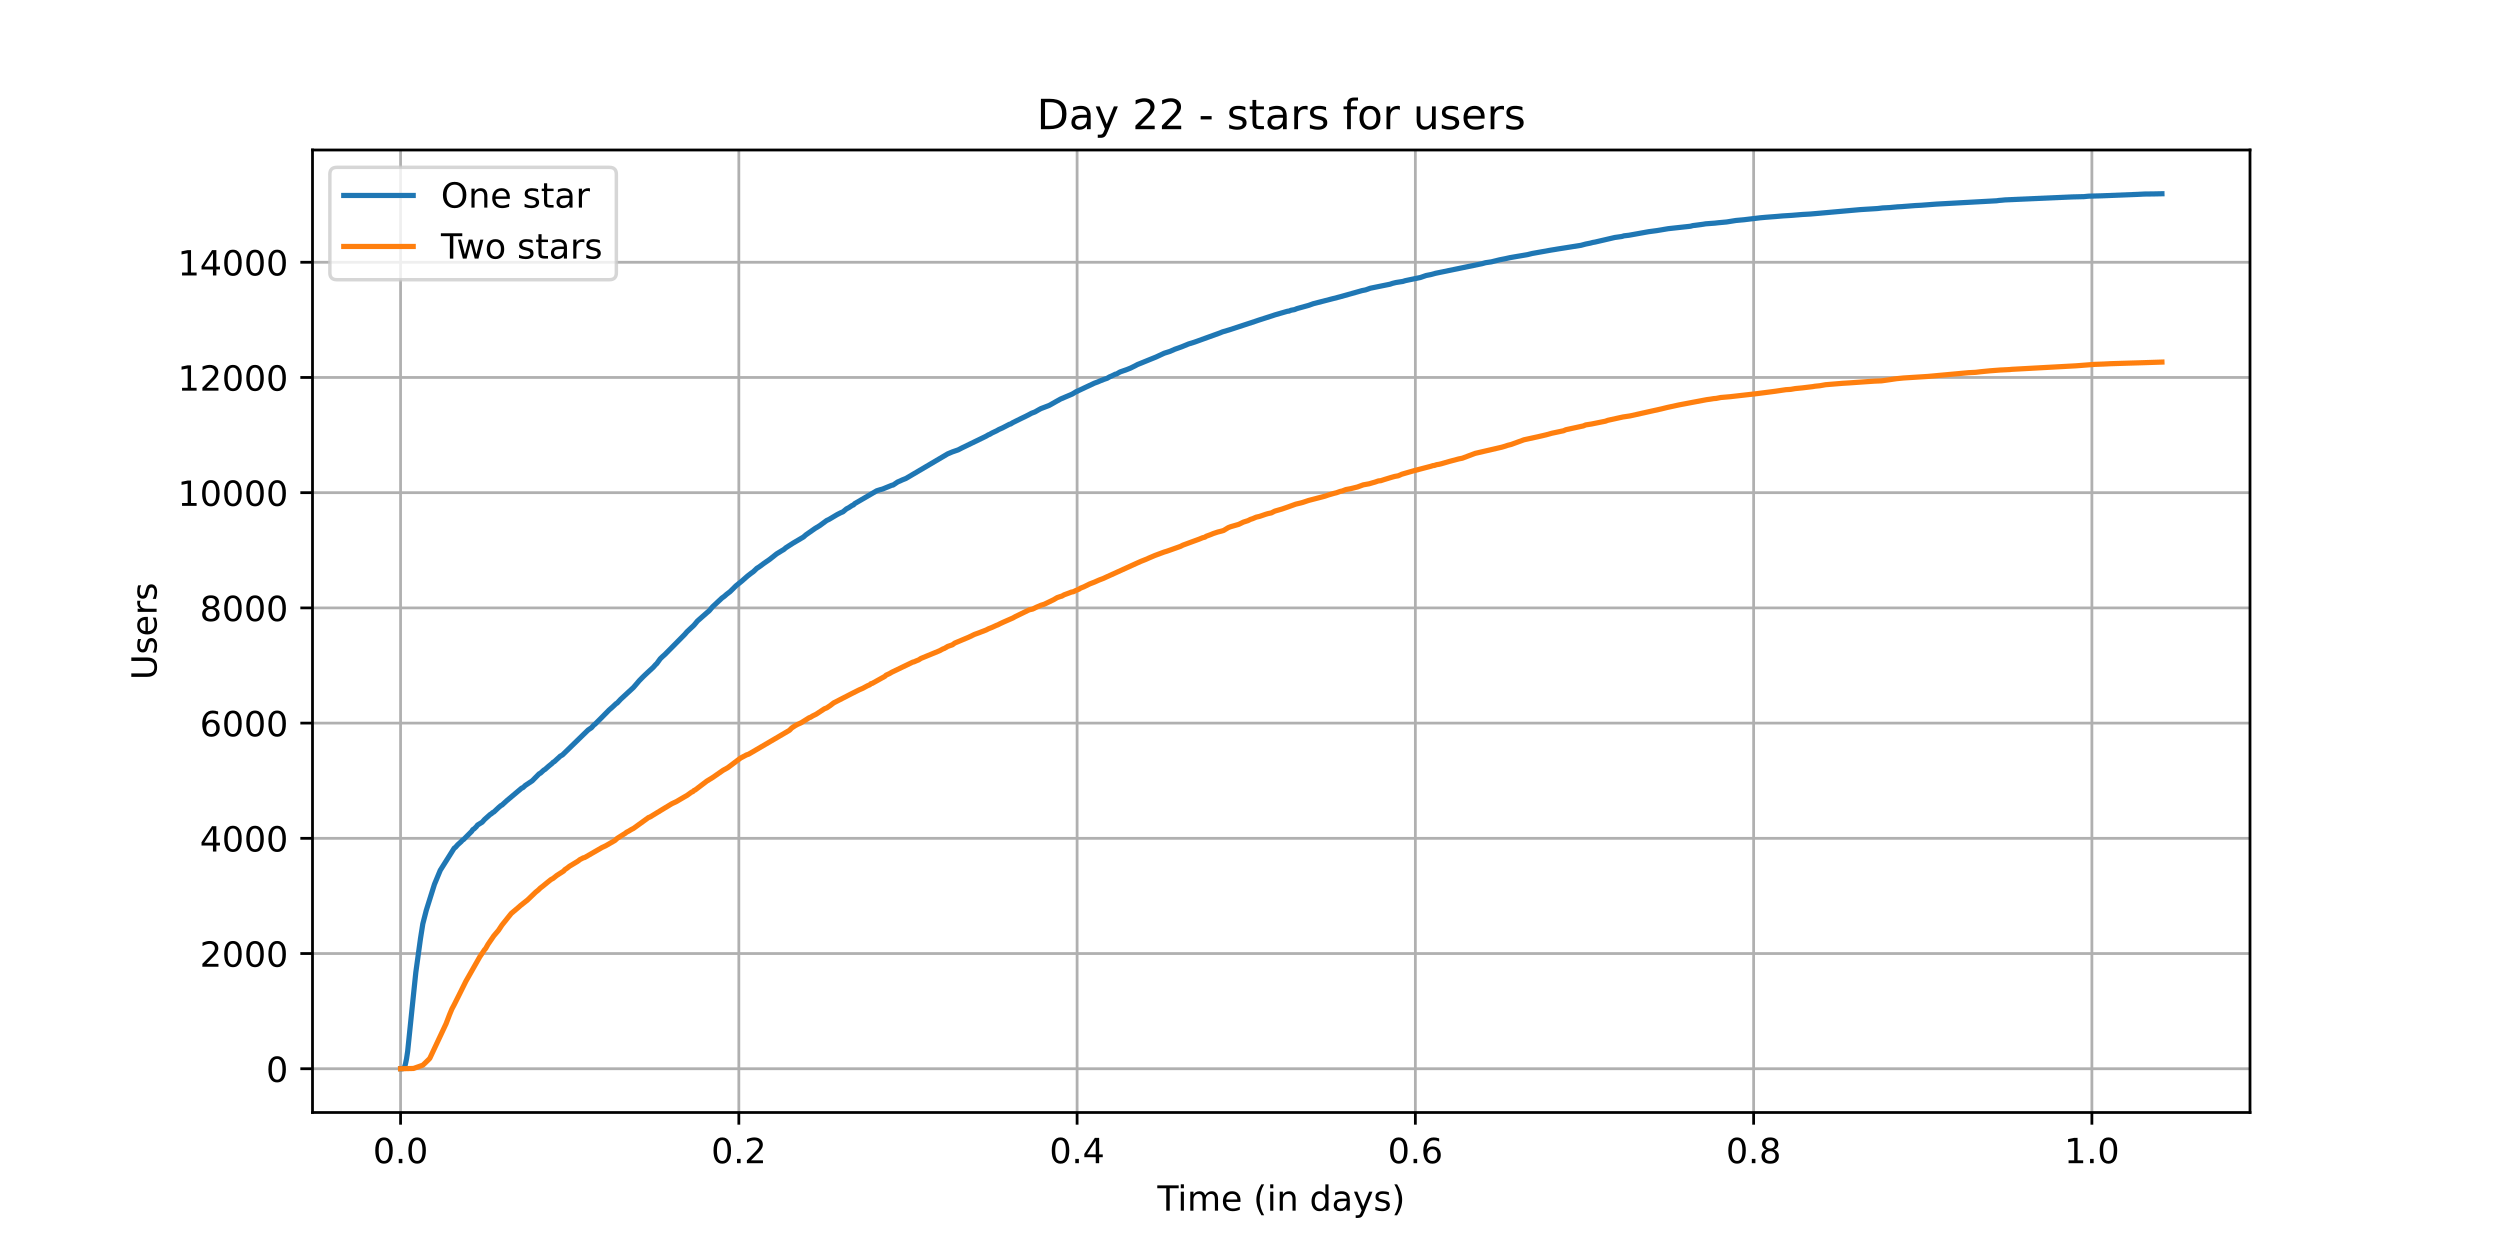 <?xml version="1.0" encoding="utf-8" standalone="no"?>
<!DOCTYPE svg PUBLIC "-//W3C//DTD SVG 1.1//EN"
  "http://www.w3.org/Graphics/SVG/1.1/DTD/svg11.dtd">
<!-- Created with matplotlib (https://matplotlib.org/) -->
<svg height="360pt" version="1.1" viewBox="0 0 720 360" width="720pt" xmlns="http://www.w3.org/2000/svg" xmlns:xlink="http://www.w3.org/1999/xlink">
 <defs>
  <style type="text/css">*{stroke-linecap:butt;stroke-linejoin:round;}</style>
 </defs>
 <g id="figure_1">
  <g id="patch_1">
   <path d="M 0 360 
L 720 360 
L 720 0 
L 0 0 
z
" style="fill:#ffffff;"/>
  </g>
  <g id="axes_1">
   <g id="patch_2">
    <path d="M 90 320.4 
L 648 320.4 
L 648 43.2 
L 90 43.2 
z
" style="fill:#ffffff;"/>
   </g>
   <g id="matplotlib.axis_1">
    <g id="xtick_1">
     <g id="line2d_1">
      <path clip-path="url(#p3e98b723ad)" d="M 115.364 320.4 
L 115.364 43.2 
" style="fill:none;stroke:#b0b0b0;stroke-linecap:square;stroke-width:0.8;"/>
     </g>
     <g id="line2d_2">
      <defs>
       <path d="M 0 0 
L 0 3.5 
" id="m92e5928f6b" style="stroke:#000000;stroke-width:0.8;"/>
      </defs>
      <g>
       <use style="stroke:#000000;stroke-width:0.8;" x="115.364" xlink:href="#m92e5928f6b" y="320.4"/>
      </g>
     </g>
     <g id="text_1">
      <!-- 0.0 -->
      <g transform="translate(107.412 334.998)scale(0.1 -0.1)">
       <defs>
        <path d="M 31.781 66.406 
Q 24.172 66.406 20.328 58.906 
Q 16.5 51.422 16.5 36.375 
Q 16.5 21.391 20.328 13.891 
Q 24.172 6.391 31.781 6.391 
Q 39.453 6.391 43.281 13.891 
Q 47.125 21.391 47.125 36.375 
Q 47.125 51.422 43.281 58.906 
Q 39.453 66.406 31.781 66.406 
z
M 31.781 74.219 
Q 44.047 74.219 50.516 64.516 
Q 56.984 54.828 56.984 36.375 
Q 56.984 17.969 50.516 8.266 
Q 44.047 -1.422 31.781 -1.422 
Q 19.531 -1.422 13.062 8.266 
Q 6.594 17.969 6.594 36.375 
Q 6.594 54.828 13.062 64.516 
Q 19.531 74.219 31.781 74.219 
z
" id="DejaVuSans-48"/>
        <path d="M 10.688 12.406 
L 21 12.406 
L 21 0 
L 10.688 0 
z
" id="DejaVuSans-46"/>
       </defs>
       <use xlink:href="#DejaVuSans-48"/>
       <use x="63.623" xlink:href="#DejaVuSans-46"/>
       <use x="95.41" xlink:href="#DejaVuSans-48"/>
      </g>
     </g>
    </g>
    <g id="xtick_2">
     <g id="line2d_3">
      <path clip-path="url(#p3e98b723ad)" d="M 212.784 320.4 
L 212.784 43.2 
" style="fill:none;stroke:#b0b0b0;stroke-linecap:square;stroke-width:0.8;"/>
     </g>
     <g id="line2d_4">
      <g>
       <use style="stroke:#000000;stroke-width:0.8;" x="212.784" xlink:href="#m92e5928f6b" y="320.4"/>
      </g>
     </g>
     <g id="text_2">
      <!-- 0.2 -->
      <g transform="translate(204.832 334.998)scale(0.1 -0.1)">
       <defs>
        <path d="M 19.188 8.297 
L 53.609 8.297 
L 53.609 0 
L 7.328 0 
L 7.328 8.297 
Q 12.938 14.109 22.625 23.891 
Q 32.328 33.688 34.812 36.531 
Q 39.547 41.844 41.422 45.531 
Q 43.312 49.219 43.312 52.781 
Q 43.312 58.594 39.234 62.25 
Q 35.156 65.922 28.609 65.922 
Q 23.969 65.922 18.812 64.312 
Q 13.672 62.703 7.812 59.422 
L 7.812 69.391 
Q 13.766 71.781 18.938 73 
Q 24.125 74.219 28.422 74.219 
Q 39.75 74.219 46.484 68.547 
Q 53.219 62.891 53.219 53.422 
Q 53.219 48.922 51.531 44.891 
Q 49.859 40.875 45.406 35.406 
Q 44.188 33.984 37.641 27.219 
Q 31.109 20.453 19.188 8.297 
z
" id="DejaVuSans-50"/>
       </defs>
       <use xlink:href="#DejaVuSans-48"/>
       <use x="63.623" xlink:href="#DejaVuSans-46"/>
       <use x="95.41" xlink:href="#DejaVuSans-50"/>
      </g>
     </g>
    </g>
    <g id="xtick_3">
     <g id="line2d_5">
      <path clip-path="url(#p3e98b723ad)" d="M 310.204 320.4 
L 310.204 43.2 
" style="fill:none;stroke:#b0b0b0;stroke-linecap:square;stroke-width:0.8;"/>
     </g>
     <g id="line2d_6">
      <g>
       <use style="stroke:#000000;stroke-width:0.8;" x="310.204" xlink:href="#m92e5928f6b" y="320.4"/>
      </g>
     </g>
     <g id="text_3">
      <!-- 0.4 -->
      <g transform="translate(302.252 334.998)scale(0.1 -0.1)">
       <defs>
        <path d="M 37.797 64.312 
L 12.891 25.391 
L 37.797 25.391 
z
M 35.203 72.906 
L 47.609 72.906 
L 47.609 25.391 
L 58.016 25.391 
L 58.016 17.188 
L 47.609 17.188 
L 47.609 0 
L 37.797 0 
L 37.797 17.188 
L 4.891 17.188 
L 4.891 26.703 
z
" id="DejaVuSans-52"/>
       </defs>
       <use xlink:href="#DejaVuSans-48"/>
       <use x="63.623" xlink:href="#DejaVuSans-46"/>
       <use x="95.41" xlink:href="#DejaVuSans-52"/>
      </g>
     </g>
    </g>
    <g id="xtick_4">
     <g id="line2d_7">
      <path clip-path="url(#p3e98b723ad)" d="M 407.624 320.4 
L 407.624 43.2 
" style="fill:none;stroke:#b0b0b0;stroke-linecap:square;stroke-width:0.8;"/>
     </g>
     <g id="line2d_8">
      <g>
       <use style="stroke:#000000;stroke-width:0.8;" x="407.624" xlink:href="#m92e5928f6b" y="320.4"/>
      </g>
     </g>
     <g id="text_4">
      <!-- 0.6 -->
      <g transform="translate(399.673 334.998)scale(0.1 -0.1)">
       <defs>
        <path d="M 33.016 40.375 
Q 26.375 40.375 22.484 35.828 
Q 18.609 31.297 18.609 23.391 
Q 18.609 15.531 22.484 10.953 
Q 26.375 6.391 33.016 6.391 
Q 39.656 6.391 43.531 10.953 
Q 47.406 15.531 47.406 23.391 
Q 47.406 31.297 43.531 35.828 
Q 39.656 40.375 33.016 40.375 
z
M 52.594 71.297 
L 52.594 62.312 
Q 48.875 64.062 45.094 64.984 
Q 41.312 65.922 37.594 65.922 
Q 27.828 65.922 22.672 59.328 
Q 17.531 52.734 16.797 39.406 
Q 19.672 43.656 24.016 45.922 
Q 28.375 48.188 33.594 48.188 
Q 44.578 48.188 50.953 41.516 
Q 57.328 34.859 57.328 23.391 
Q 57.328 12.156 50.688 5.359 
Q 44.047 -1.422 33.016 -1.422 
Q 20.359 -1.422 13.672 8.266 
Q 6.984 17.969 6.984 36.375 
Q 6.984 53.656 15.188 63.938 
Q 23.391 74.219 37.203 74.219 
Q 40.922 74.219 44.703 73.484 
Q 48.484 72.75 52.594 71.297 
z
" id="DejaVuSans-54"/>
       </defs>
       <use xlink:href="#DejaVuSans-48"/>
       <use x="63.623" xlink:href="#DejaVuSans-46"/>
       <use x="95.41" xlink:href="#DejaVuSans-54"/>
      </g>
     </g>
    </g>
    <g id="xtick_5">
     <g id="line2d_9">
      <path clip-path="url(#p3e98b723ad)" d="M 505.044 320.4 
L 505.044 43.2 
" style="fill:none;stroke:#b0b0b0;stroke-linecap:square;stroke-width:0.8;"/>
     </g>
     <g id="line2d_10">
      <g>
       <use style="stroke:#000000;stroke-width:0.8;" x="505.044" xlink:href="#m92e5928f6b" y="320.4"/>
      </g>
     </g>
     <g id="text_5">
      <!-- 0.8 -->
      <g transform="translate(497.093 334.998)scale(0.1 -0.1)">
       <defs>
        <path d="M 31.781 34.625 
Q 24.75 34.625 20.719 30.859 
Q 16.703 27.094 16.703 20.516 
Q 16.703 13.922 20.719 10.156 
Q 24.75 6.391 31.781 6.391 
Q 38.812 6.391 42.859 10.172 
Q 46.922 13.969 46.922 20.516 
Q 46.922 27.094 42.891 30.859 
Q 38.875 34.625 31.781 34.625 
z
M 21.922 38.812 
Q 15.578 40.375 12.031 44.719 
Q 8.5 49.078 8.5 55.328 
Q 8.5 64.062 14.719 69.141 
Q 20.953 74.219 31.781 74.219 
Q 42.672 74.219 48.875 69.141 
Q 55.078 64.062 55.078 55.328 
Q 55.078 49.078 51.531 44.719 
Q 48 40.375 41.703 38.812 
Q 48.828 37.156 52.797 32.312 
Q 56.781 27.484 56.781 20.516 
Q 56.781 9.906 50.312 4.234 
Q 43.844 -1.422 31.781 -1.422 
Q 19.734 -1.422 13.25 4.234 
Q 6.781 9.906 6.781 20.516 
Q 6.781 27.484 10.781 32.312 
Q 14.797 37.156 21.922 38.812 
z
M 18.312 54.391 
Q 18.312 48.734 21.844 45.562 
Q 25.391 42.391 31.781 42.391 
Q 38.141 42.391 41.719 45.562 
Q 45.312 48.734 45.312 54.391 
Q 45.312 60.062 41.719 63.234 
Q 38.141 66.406 31.781 66.406 
Q 25.391 66.406 21.844 63.234 
Q 18.312 60.062 18.312 54.391 
z
" id="DejaVuSans-56"/>
       </defs>
       <use xlink:href="#DejaVuSans-48"/>
       <use x="63.623" xlink:href="#DejaVuSans-46"/>
       <use x="95.41" xlink:href="#DejaVuSans-56"/>
      </g>
     </g>
    </g>
    <g id="xtick_6">
     <g id="line2d_11">
      <path clip-path="url(#p3e98b723ad)" d="M 602.465 320.4 
L 602.465 43.2 
" style="fill:none;stroke:#b0b0b0;stroke-linecap:square;stroke-width:0.8;"/>
     </g>
     <g id="line2d_12">
      <g>
       <use style="stroke:#000000;stroke-width:0.8;" x="602.465" xlink:href="#m92e5928f6b" y="320.4"/>
      </g>
     </g>
     <g id="text_6">
      <!-- 1.0 -->
      <g transform="translate(594.513 334.998)scale(0.1 -0.1)">
       <defs>
        <path d="M 12.406 8.297 
L 28.516 8.297 
L 28.516 63.922 
L 10.984 60.406 
L 10.984 69.391 
L 28.422 72.906 
L 38.281 72.906 
L 38.281 8.297 
L 54.391 8.297 
L 54.391 0 
L 12.406 0 
z
" id="DejaVuSans-49"/>
       </defs>
       <use xlink:href="#DejaVuSans-49"/>
       <use x="63.623" xlink:href="#DejaVuSans-46"/>
       <use x="95.41" xlink:href="#DejaVuSans-48"/>
      </g>
     </g>
    </g>
    <g id="text_7">
     <!-- Time (in days) -->
     <g transform="translate(333.327 348.677)scale(0.1 -0.1)">
      <defs>
       <path d="M -0.297 72.906 
L 61.375 72.906 
L 61.375 64.594 
L 35.5 64.594 
L 35.5 0 
L 25.594 0 
L 25.594 64.594 
L -0.297 64.594 
z
" id="DejaVuSans-84"/>
       <path d="M 9.422 54.688 
L 18.406 54.688 
L 18.406 0 
L 9.422 0 
z
M 9.422 75.984 
L 18.406 75.984 
L 18.406 64.594 
L 9.422 64.594 
z
" id="DejaVuSans-105"/>
       <path d="M 52 44.188 
Q 55.375 50.25 60.062 53.125 
Q 64.75 56 71.094 56 
Q 79.641 56 84.281 50.016 
Q 88.922 44.047 88.922 33.016 
L 88.922 0 
L 79.891 0 
L 79.891 32.719 
Q 79.891 40.578 77.094 44.375 
Q 74.312 48.188 68.609 48.188 
Q 61.625 48.188 57.562 43.547 
Q 53.516 38.922 53.516 30.906 
L 53.516 0 
L 44.484 0 
L 44.484 32.719 
Q 44.484 40.625 41.703 44.406 
Q 38.922 48.188 33.109 48.188 
Q 26.219 48.188 22.156 43.531 
Q 18.109 38.875 18.109 30.906 
L 18.109 0 
L 9.078 0 
L 9.078 54.688 
L 18.109 54.688 
L 18.109 46.188 
Q 21.188 51.219 25.484 53.609 
Q 29.781 56 35.688 56 
Q 41.656 56 45.828 52.969 
Q 50 49.953 52 44.188 
z
" id="DejaVuSans-109"/>
       <path d="M 56.203 29.594 
L 56.203 25.203 
L 14.891 25.203 
Q 15.484 15.922 20.484 11.062 
Q 25.484 6.203 34.422 6.203 
Q 39.594 6.203 44.453 7.469 
Q 49.312 8.734 54.109 11.281 
L 54.109 2.781 
Q 49.266 0.734 44.188 -0.344 
Q 39.109 -1.422 33.891 -1.422 
Q 20.797 -1.422 13.156 6.188 
Q 5.516 13.812 5.516 26.812 
Q 5.516 40.234 12.766 48.109 
Q 20.016 56 32.328 56 
Q 43.359 56 49.781 48.891 
Q 56.203 41.797 56.203 29.594 
z
M 47.219 32.234 
Q 47.125 39.594 43.094 43.984 
Q 39.062 48.391 32.422 48.391 
Q 24.906 48.391 20.391 44.141 
Q 15.875 39.891 15.188 32.172 
z
" id="DejaVuSans-101"/>
       <path id="DejaVuSans-32"/>
       <path d="M 31 75.875 
Q 24.469 64.656 21.281 53.656 
Q 18.109 42.672 18.109 31.391 
Q 18.109 20.125 21.312 9.062 
Q 24.516 -2 31 -13.188 
L 23.188 -13.188 
Q 15.875 -1.703 12.234 9.375 
Q 8.594 20.453 8.594 31.391 
Q 8.594 42.281 12.203 53.312 
Q 15.828 64.359 23.188 75.875 
z
" id="DejaVuSans-40"/>
       <path d="M 54.891 33.016 
L 54.891 0 
L 45.906 0 
L 45.906 32.719 
Q 45.906 40.484 42.875 44.328 
Q 39.844 48.188 33.797 48.188 
Q 26.516 48.188 22.312 43.547 
Q 18.109 38.922 18.109 30.906 
L 18.109 0 
L 9.078 0 
L 9.078 54.688 
L 18.109 54.688 
L 18.109 46.188 
Q 21.344 51.125 25.703 53.562 
Q 30.078 56 35.797 56 
Q 45.219 56 50.047 50.172 
Q 54.891 44.344 54.891 33.016 
z
" id="DejaVuSans-110"/>
       <path d="M 45.406 46.391 
L 45.406 75.984 
L 54.391 75.984 
L 54.391 0 
L 45.406 0 
L 45.406 8.203 
Q 42.578 3.328 38.25 0.953 
Q 33.938 -1.422 27.875 -1.422 
Q 17.969 -1.422 11.734 6.484 
Q 5.516 14.406 5.516 27.297 
Q 5.516 40.188 11.734 48.094 
Q 17.969 56 27.875 56 
Q 33.938 56 38.25 53.625 
Q 42.578 51.266 45.406 46.391 
z
M 14.797 27.297 
Q 14.797 17.391 18.875 11.75 
Q 22.953 6.109 30.078 6.109 
Q 37.203 6.109 41.297 11.75 
Q 45.406 17.391 45.406 27.297 
Q 45.406 37.203 41.297 42.844 
Q 37.203 48.484 30.078 48.484 
Q 22.953 48.484 18.875 42.844 
Q 14.797 37.203 14.797 27.297 
z
" id="DejaVuSans-100"/>
       <path d="M 34.281 27.484 
Q 23.391 27.484 19.188 25 
Q 14.984 22.516 14.984 16.5 
Q 14.984 11.719 18.141 8.906 
Q 21.297 6.109 26.703 6.109 
Q 34.188 6.109 38.703 11.406 
Q 43.219 16.703 43.219 25.484 
L 43.219 27.484 
z
M 52.203 31.203 
L 52.203 0 
L 43.219 0 
L 43.219 8.297 
Q 40.141 3.328 35.547 0.953 
Q 30.953 -1.422 24.312 -1.422 
Q 15.922 -1.422 10.953 3.297 
Q 6 8.016 6 15.922 
Q 6 25.141 12.172 29.828 
Q 18.359 34.516 30.609 34.516 
L 43.219 34.516 
L 43.219 35.406 
Q 43.219 41.609 39.141 45 
Q 35.062 48.391 27.688 48.391 
Q 23 48.391 18.547 47.266 
Q 14.109 46.141 10.016 43.891 
L 10.016 52.203 
Q 14.938 54.109 19.578 55.047 
Q 24.219 56 28.609 56 
Q 40.484 56 46.344 49.844 
Q 52.203 43.703 52.203 31.203 
z
" id="DejaVuSans-97"/>
       <path d="M 32.172 -5.078 
Q 28.375 -14.844 24.75 -17.812 
Q 21.141 -20.797 15.094 -20.797 
L 7.906 -20.797 
L 7.906 -13.281 
L 13.188 -13.281 
Q 16.891 -13.281 18.938 -11.516 
Q 21 -9.766 23.484 -3.219 
L 25.094 0.875 
L 2.984 54.688 
L 12.5 54.688 
L 29.594 11.922 
L 46.688 54.688 
L 56.203 54.688 
z
" id="DejaVuSans-121"/>
       <path d="M 44.281 53.078 
L 44.281 44.578 
Q 40.484 46.531 36.375 47.5 
Q 32.281 48.484 27.875 48.484 
Q 21.188 48.484 17.844 46.438 
Q 14.5 44.391 14.5 40.281 
Q 14.5 37.156 16.891 35.375 
Q 19.281 33.594 26.516 31.984 
L 29.594 31.297 
Q 39.156 29.25 43.188 25.516 
Q 47.219 21.781 47.219 15.094 
Q 47.219 7.469 41.188 3.016 
Q 35.156 -1.422 24.609 -1.422 
Q 20.219 -1.422 15.453 -0.562 
Q 10.688 0.297 5.422 2 
L 5.422 11.281 
Q 10.406 8.688 15.234 7.391 
Q 20.062 6.109 24.812 6.109 
Q 31.156 6.109 34.562 8.281 
Q 37.984 10.453 37.984 14.406 
Q 37.984 18.062 35.516 20.016 
Q 33.062 21.969 24.703 23.781 
L 21.578 24.516 
Q 13.234 26.266 9.516 29.906 
Q 5.812 33.547 5.812 39.891 
Q 5.812 47.609 11.281 51.797 
Q 16.75 56 26.812 56 
Q 31.781 56 36.172 55.266 
Q 40.578 54.547 44.281 53.078 
z
" id="DejaVuSans-115"/>
       <path d="M 8.016 75.875 
L 15.828 75.875 
Q 23.141 64.359 26.781 53.312 
Q 30.422 42.281 30.422 31.391 
Q 30.422 20.453 26.781 9.375 
Q 23.141 -1.703 15.828 -13.188 
L 8.016 -13.188 
Q 14.5 -2 17.703 9.062 
Q 20.906 20.125 20.906 31.391 
Q 20.906 42.672 17.703 53.656 
Q 14.5 64.656 8.016 75.875 
z
" id="DejaVuSans-41"/>
      </defs>
      <use xlink:href="#DejaVuSans-84"/>
      <use x="57.959" xlink:href="#DejaVuSans-105"/>
      <use x="85.742" xlink:href="#DejaVuSans-109"/>
      <use x="183.154" xlink:href="#DejaVuSans-101"/>
      <use x="244.678" xlink:href="#DejaVuSans-32"/>
      <use x="276.465" xlink:href="#DejaVuSans-40"/>
      <use x="315.479" xlink:href="#DejaVuSans-105"/>
      <use x="343.262" xlink:href="#DejaVuSans-110"/>
      <use x="406.641" xlink:href="#DejaVuSans-32"/>
      <use x="438.428" xlink:href="#DejaVuSans-100"/>
      <use x="501.904" xlink:href="#DejaVuSans-97"/>
      <use x="563.184" xlink:href="#DejaVuSans-121"/>
      <use x="622.363" xlink:href="#DejaVuSans-115"/>
      <use x="674.463" xlink:href="#DejaVuSans-41"/>
     </g>
    </g>
   </g>
   <g id="matplotlib.axis_2">
    <g id="ytick_1">
     <g id="line2d_13">
      <path clip-path="url(#p3e98b723ad)" d="M 90 307.8 
L 648 307.8 
" style="fill:none;stroke:#b0b0b0;stroke-linecap:square;stroke-width:0.8;"/>
     </g>
     <g id="line2d_14">
      <defs>
       <path d="M 0 0 
L -3.5 0 
" id="mfcd25bd0cb" style="stroke:#000000;stroke-width:0.8;"/>
      </defs>
      <g>
       <use style="stroke:#000000;stroke-width:0.8;" x="90" xlink:href="#mfcd25bd0cb" y="307.8"/>
      </g>
     </g>
     <g id="text_8">
      <!-- 0 -->
      <g transform="translate(76.638 311.599)scale(0.1 -0.1)">
       <use xlink:href="#DejaVuSans-48"/>
      </g>
     </g>
    </g>
    <g id="ytick_2">
     <g id="line2d_15">
      <path clip-path="url(#p3e98b723ad)" d="M 90 274.618 
L 648 274.618 
" style="fill:none;stroke:#b0b0b0;stroke-linecap:square;stroke-width:0.8;"/>
     </g>
     <g id="line2d_16">
      <g>
       <use style="stroke:#000000;stroke-width:0.8;" x="90" xlink:href="#mfcd25bd0cb" y="274.618"/>
      </g>
     </g>
     <g id="text_9">
      <!-- 2000 -->
      <g transform="translate(57.55 278.417)scale(0.1 -0.1)">
       <use xlink:href="#DejaVuSans-50"/>
       <use x="63.623" xlink:href="#DejaVuSans-48"/>
       <use x="127.246" xlink:href="#DejaVuSans-48"/>
       <use x="190.869" xlink:href="#DejaVuSans-48"/>
      </g>
     </g>
    </g>
    <g id="ytick_3">
     <g id="line2d_17">
      <path clip-path="url(#p3e98b723ad)" d="M 90 241.436 
L 648 241.436 
" style="fill:none;stroke:#b0b0b0;stroke-linecap:square;stroke-width:0.8;"/>
     </g>
     <g id="line2d_18">
      <g>
       <use style="stroke:#000000;stroke-width:0.8;" x="90" xlink:href="#mfcd25bd0cb" y="241.436"/>
      </g>
     </g>
     <g id="text_10">
      <!-- 4000 -->
      <g transform="translate(57.55 245.235)scale(0.1 -0.1)">
       <use xlink:href="#DejaVuSans-52"/>
       <use x="63.623" xlink:href="#DejaVuSans-48"/>
       <use x="127.246" xlink:href="#DejaVuSans-48"/>
       <use x="190.869" xlink:href="#DejaVuSans-48"/>
      </g>
     </g>
    </g>
    <g id="ytick_4">
     <g id="line2d_19">
      <path clip-path="url(#p3e98b723ad)" d="M 90 208.254 
L 648 208.254 
" style="fill:none;stroke:#b0b0b0;stroke-linecap:square;stroke-width:0.8;"/>
     </g>
     <g id="line2d_20">
      <g>
       <use style="stroke:#000000;stroke-width:0.8;" x="90" xlink:href="#mfcd25bd0cb" y="208.254"/>
      </g>
     </g>
     <g id="text_11">
      <!-- 6000 -->
      <g transform="translate(57.55 212.053)scale(0.1 -0.1)">
       <use xlink:href="#DejaVuSans-54"/>
       <use x="63.623" xlink:href="#DejaVuSans-48"/>
       <use x="127.246" xlink:href="#DejaVuSans-48"/>
       <use x="190.869" xlink:href="#DejaVuSans-48"/>
      </g>
     </g>
    </g>
    <g id="ytick_5">
     <g id="line2d_21">
      <path clip-path="url(#p3e98b723ad)" d="M 90 175.072 
L 648 175.072 
" style="fill:none;stroke:#b0b0b0;stroke-linecap:square;stroke-width:0.8;"/>
     </g>
     <g id="line2d_22">
      <g>
       <use style="stroke:#000000;stroke-width:0.8;" x="90" xlink:href="#mfcd25bd0cb" y="175.072"/>
      </g>
     </g>
     <g id="text_12">
      <!-- 8000 -->
      <g transform="translate(57.55 178.872)scale(0.1 -0.1)">
       <use xlink:href="#DejaVuSans-56"/>
       <use x="63.623" xlink:href="#DejaVuSans-48"/>
       <use x="127.246" xlink:href="#DejaVuSans-48"/>
       <use x="190.869" xlink:href="#DejaVuSans-48"/>
      </g>
     </g>
    </g>
    <g id="ytick_6">
     <g id="line2d_23">
      <path clip-path="url(#p3e98b723ad)" d="M 90 141.89 
L 648 141.89 
" style="fill:none;stroke:#b0b0b0;stroke-linecap:square;stroke-width:0.8;"/>
     </g>
     <g id="line2d_24">
      <g>
       <use style="stroke:#000000;stroke-width:0.8;" x="90" xlink:href="#mfcd25bd0cb" y="141.89"/>
      </g>
     </g>
     <g id="text_13">
      <!-- 10000 -->
      <g transform="translate(51.188 145.69)scale(0.1 -0.1)">
       <use xlink:href="#DejaVuSans-49"/>
       <use x="63.623" xlink:href="#DejaVuSans-48"/>
       <use x="127.246" xlink:href="#DejaVuSans-48"/>
       <use x="190.869" xlink:href="#DejaVuSans-48"/>
       <use x="254.492" xlink:href="#DejaVuSans-48"/>
      </g>
     </g>
    </g>
    <g id="ytick_7">
     <g id="line2d_25">
      <path clip-path="url(#p3e98b723ad)" d="M 90 108.709 
L 648 108.709 
" style="fill:none;stroke:#b0b0b0;stroke-linecap:square;stroke-width:0.8;"/>
     </g>
     <g id="line2d_26">
      <g>
       <use style="stroke:#000000;stroke-width:0.8;" x="90" xlink:href="#mfcd25bd0cb" y="108.709"/>
      </g>
     </g>
     <g id="text_14">
      <!-- 12000 -->
      <g transform="translate(51.188 112.508)scale(0.1 -0.1)">
       <use xlink:href="#DejaVuSans-49"/>
       <use x="63.623" xlink:href="#DejaVuSans-50"/>
       <use x="127.246" xlink:href="#DejaVuSans-48"/>
       <use x="190.869" xlink:href="#DejaVuSans-48"/>
       <use x="254.492" xlink:href="#DejaVuSans-48"/>
      </g>
     </g>
    </g>
    <g id="ytick_8">
     <g id="line2d_27">
      <path clip-path="url(#p3e98b723ad)" d="M 90 75.527 
L 648 75.527 
" style="fill:none;stroke:#b0b0b0;stroke-linecap:square;stroke-width:0.8;"/>
     </g>
     <g id="line2d_28">
      <g>
       <use style="stroke:#000000;stroke-width:0.8;" x="90" xlink:href="#mfcd25bd0cb" y="75.527"/>
      </g>
     </g>
     <g id="text_15">
      <!-- 14000 -->
      <g transform="translate(51.188 79.326)scale(0.1 -0.1)">
       <use xlink:href="#DejaVuSans-49"/>
       <use x="63.623" xlink:href="#DejaVuSans-52"/>
       <use x="127.246" xlink:href="#DejaVuSans-48"/>
       <use x="190.869" xlink:href="#DejaVuSans-48"/>
       <use x="254.492" xlink:href="#DejaVuSans-48"/>
      </g>
     </g>
    </g>
    <g id="text_16">
     <!-- Users -->
     <g transform="translate(45.108 195.801)rotate(-90)scale(0.1 -0.1)">
      <defs>
       <path d="M 8.688 72.906 
L 18.609 72.906 
L 18.609 28.609 
Q 18.609 16.891 22.844 11.734 
Q 27.094 6.594 36.625 6.594 
Q 46.094 6.594 50.344 11.734 
Q 54.594 16.891 54.594 28.609 
L 54.594 72.906 
L 64.5 72.906 
L 64.5 27.391 
Q 64.5 13.141 57.438 5.859 
Q 50.391 -1.422 36.625 -1.422 
Q 22.797 -1.422 15.734 5.859 
Q 8.688 13.141 8.688 27.391 
z
" id="DejaVuSans-85"/>
       <path d="M 41.109 46.297 
Q 39.594 47.172 37.812 47.578 
Q 36.031 48 33.891 48 
Q 26.266 48 22.188 43.047 
Q 18.109 38.094 18.109 28.812 
L 18.109 0 
L 9.078 0 
L 9.078 54.688 
L 18.109 54.688 
L 18.109 46.188 
Q 20.953 51.172 25.484 53.578 
Q 30.031 56 36.531 56 
Q 37.453 56 38.578 55.875 
Q 39.703 55.766 41.062 55.516 
z
" id="DejaVuSans-114"/>
      </defs>
      <use xlink:href="#DejaVuSans-85"/>
      <use x="73.193" xlink:href="#DejaVuSans-115"/>
      <use x="125.293" xlink:href="#DejaVuSans-101"/>
      <use x="186.816" xlink:href="#DejaVuSans-114"/>
      <use x="227.93" xlink:href="#DejaVuSans-115"/>
     </g>
    </g>
   </g>
   <g id="line2d_29">
    <path clip-path="url(#p3e98b723ad)" d="M 115.364 307.8 
L 116.068 307.8 
L 116.401 307.601 
L 116.739 306.572 
L 117.072 304.996 
L 117.41 302.756 
L 118.752 289.716 
L 119.755 280.043 
L 121.097 270.321 
L 121.768 266.074 
L 122.772 262.158 
L 125.117 254.692 
L 126.797 250.644 
L 127.8 249.051 
L 130.817 244.257 
L 131.155 244.041 
L 131.826 243.278 
L 132.829 242.382 
L 133.162 241.984 
L 133.5 241.785 
L 135.846 239.429 
L 136.178 238.914 
L 136.516 238.732 
L 137.187 238.085 
L 137.52 237.62 
L 138.862 236.791 
L 139.533 236.028 
L 141.207 234.534 
L 141.545 234.352 
L 141.878 234.02 
L 142.216 233.871 
L 143.558 232.61 
L 144.223 232.029 
L 144.562 231.863 
L 145.903 230.635 
L 150.261 226.969 
L 150.594 226.853 
L 151.265 226.222 
L 153.277 224.878 
L 155.29 222.838 
L 155.623 222.688 
L 156.632 221.776 
L 156.965 221.593 
L 157.974 220.697 
L 158.977 219.885 
L 159.31 219.52 
L 159.648 219.354 
L 160.319 218.723 
L 160.99 218.126 
L 161.323 217.794 
L 161.993 217.412 
L 169.368 210.245 
L 170.377 209.548 
L 171.048 208.769 
L 171.38 208.553 
L 173.055 206.877 
L 175.406 204.488 
L 176.409 203.609 
L 177.413 202.663 
L 177.751 202.464 
L 178.754 201.386 
L 182.441 197.984 
L 183.112 197.205 
L 184.116 196.027 
L 185.125 194.998 
L 185.796 194.351 
L 186.467 193.721 
L 188.141 192.178 
L 188.812 191.414 
L 189.145 191.116 
L 190.154 189.722 
L 190.825 189.075 
L 191.496 188.478 
L 197.19 182.721 
L 197.861 181.941 
L 199.873 180.05 
L 200.877 178.839 
L 203.56 176.483 
L 204.231 175.919 
L 205.235 174.741 
L 207.918 172.235 
L 208.589 171.754 
L 209.26 171.157 
L 210.264 170.394 
L 211.938 168.735 
L 213.618 167.374 
L 215.293 165.898 
L 216.296 165.118 
L 216.967 164.637 
L 217.976 163.674 
L 218.641 163.26 
L 219.983 162.264 
L 221.663 161.103 
L 223.67 159.51 
L 225.35 158.481 
L 225.683 158.299 
L 226.354 157.735 
L 228.367 156.441 
L 231.383 154.665 
L 232.054 154.068 
L 234.732 152.193 
L 236.073 151.38 
L 238.086 149.904 
L 238.757 149.589 
L 241.102 148.195 
L 242.111 147.681 
L 242.777 147.399 
L 243.786 146.553 
L 244.457 146.204 
L 245.46 145.54 
L 245.798 145.424 
L 246.131 145.059 
L 252.502 141.343 
L 253.505 141.028 
L 254.176 140.845 
L 256.86 139.75 
L 257.192 139.7 
L 258.534 138.805 
L 259.205 138.522 
L 259.876 138.207 
L 260.879 137.809 
L 272.944 130.708 
L 274.286 130.144 
L 275.96 129.563 
L 276.97 129.032 
L 283.335 125.947 
L 284.005 125.615 
L 284.676 125.217 
L 285.015 125.1 
L 285.685 124.702 
L 287.022 124.072 
L 287.692 123.69 
L 288.702 123.242 
L 290.709 122.197 
L 291.047 122.114 
L 291.718 121.699 
L 294.063 120.538 
L 295.405 119.891 
L 296.408 119.377 
L 297.079 119.012 
L 298.083 118.63 
L 299.092 118.049 
L 299.763 117.684 
L 302.108 116.788 
L 302.779 116.423 
L 304.121 115.66 
L 305.463 114.914 
L 307.137 114.2 
L 308.811 113.487 
L 309.815 112.873 
L 315.182 110.351 
L 316.186 109.986 
L 316.857 109.687 
L 317.86 109.289 
L 318.869 108.941 
L 319.54 108.543 
L 320.211 108.261 
L 321.215 107.763 
L 321.553 107.713 
L 322.556 107.132 
L 324.569 106.419 
L 325.572 106.021 
L 326.914 105.357 
L 327.585 104.992 
L 328.589 104.594 
L 329.93 104.046 
L 330.94 103.632 
L 332.947 102.819 
L 335.298 101.724 
L 336.972 101.193 
L 338.314 100.596 
L 340.321 99.882 
L 342.333 99.053 
L 344.014 98.538 
L 351.393 95.867 
L 352.064 95.585 
L 354.071 94.988 
L 361.445 92.566 
L 362.455 92.217 
L 366.48 90.923 
L 367.151 90.691 
L 370.838 89.629 
L 371.171 89.612 
L 371.841 89.347 
L 372.845 89.164 
L 373.516 88.882 
L 376.87 87.953 
L 378.212 87.472 
L 385.925 85.481 
L 392.295 83.689 
L 393.299 83.49 
L 394.64 83.009 
L 400.34 81.848 
L 401.011 81.616 
L 402.02 81.367 
L 404.027 81.051 
L 404.698 80.836 
L 407.382 80.272 
L 409.062 79.923 
L 409.733 79.691 
L 410.736 79.343 
L 412.078 79.077 
L 413.42 78.712 
L 426.832 75.941 
L 427.841 75.659 
L 429.516 75.411 
L 431.866 74.83 
L 433.541 74.498 
L 434.883 74.199 
L 436.224 73.967 
L 439.912 73.337 
L 440.582 73.171 
L 441.253 73.005 
L 446.615 72.043 
L 447.957 71.827 
L 448.627 71.711 
L 455.336 70.649 
L 456.678 70.284 
L 458.02 70.018 
L 458.691 69.836 
L 459.362 69.72 
L 465.061 68.393 
L 467.074 68.11 
L 467.745 67.911 
L 469.087 67.762 
L 474.787 66.733 
L 477.138 66.418 
L 480.486 65.854 
L 486.857 65.157 
L 487.528 64.975 
L 490.55 64.577 
L 491.221 64.46 
L 493.899 64.261 
L 494.908 64.145 
L 497.253 63.93 
L 499.937 63.498 
L 502.282 63.283 
L 506.978 62.718 
L 508.653 62.569 
L 511.674 62.337 
L 513.349 62.188 
L 516.032 62.022 
L 519.048 61.773 
L 521.394 61.64 
L 524.077 61.408 
L 535.815 60.363 
L 537.157 60.28 
L 539.84 60.114 
L 540.844 60.047 
L 542.186 59.881 
L 544.198 59.782 
L 546.544 59.566 
L 547.553 59.516 
L 551.578 59.201 
L 553.253 59.118 
L 557.611 58.786 
L 575.043 57.824 
L 575.713 57.725 
L 576.384 57.675 
L 577.388 57.575 
L 596.827 56.713 
L 600.181 56.63 
L 601.523 56.497 
L 605.21 56.397 
L 615.6 55.983 
L 617.613 55.883 
L 620.291 55.85 
L 622.636 55.8 
L 622.636 55.8 
" style="fill:none;stroke:#1f77b4;stroke-linecap:square;stroke-width:1.5;"/>
   </g>
   <g id="line2d_30">
    <path clip-path="url(#p3e98b723ad)" d="M 115.364 307.8 
L 119.085 307.717 
L 121.768 306.771 
L 122.439 306.141 
L 123.443 305.162 
L 123.781 304.797 
L 128.471 294.826 
L 129.475 292.205 
L 130.146 290.595 
L 130.817 289.334 
L 132.158 286.663 
L 134.171 282.615 
L 138.191 275.547 
L 138.862 274.552 
L 139.533 273.54 
L 139.865 273.175 
L 140.536 271.98 
L 142.216 269.525 
L 143.558 267.949 
L 144.562 266.422 
L 147.245 263.071 
L 149.252 261.379 
L 149.923 260.781 
L 151.936 259.189 
L 154.281 256.932 
L 154.952 256.401 
L 155.623 255.754 
L 156.294 255.24 
L 157.635 254.145 
L 158.645 253.332 
L 159.31 252.967 
L 160.319 252.154 
L 162.332 250.86 
L 162.664 250.462 
L 163.335 250.014 
L 164.006 249.483 
L 166.351 248.073 
L 167.022 247.558 
L 168.026 247.044 
L 168.364 246.978 
L 173.393 244.074 
L 174.396 243.61 
L 177.08 242.067 
L 177.751 241.453 
L 179.425 240.391 
L 180.096 239.976 
L 180.429 239.694 
L 181.1 239.346 
L 181.771 238.931 
L 182.441 238.583 
L 186.799 235.43 
L 187.138 235.331 
L 190.487 233.29 
L 193.503 231.465 
L 194.845 230.835 
L 195.515 230.436 
L 197.19 229.458 
L 197.861 229.076 
L 199.202 228.114 
L 199.541 227.998 
L 199.873 227.649 
L 200.206 227.516 
L 203.56 224.961 
L 205.235 223.933 
L 208.251 221.842 
L 209.593 221.096 
L 213.28 218.325 
L 214.954 217.429 
L 215.625 217.197 
L 227.357 210.328 
L 228.028 209.648 
L 229.037 208.984 
L 229.708 208.619 
L 230.712 208.171 
L 233.057 206.695 
L 233.395 206.595 
L 234.066 206.18 
L 235.07 205.683 
L 237.415 204.14 
L 238.086 203.874 
L 239.09 203.211 
L 240.099 202.431 
L 244.457 200.191 
L 245.128 199.843 
L 247.473 198.665 
L 248.476 198.233 
L 249.818 197.503 
L 250.489 197.221 
L 250.822 196.906 
L 251.16 196.84 
L 254.847 194.782 
L 255.18 194.451 
L 256.189 193.986 
L 256.86 193.588 
L 262.892 190.684 
L 263.225 190.618 
L 263.896 190.319 
L 264.566 190.054 
L 265.237 189.623 
L 270.599 187.416 
L 271.608 186.869 
L 271.941 186.769 
L 272.944 186.172 
L 274.286 185.707 
L 274.957 185.209 
L 278.977 183.517 
L 280.657 182.704 
L 281.998 182.223 
L 282.669 181.958 
L 284.005 181.443 
L 284.676 181.095 
L 285.685 180.697 
L 287.022 180.083 
L 287.36 179.967 
L 288.031 179.618 
L 289.034 179.154 
L 290.043 178.706 
L 291.718 177.976 
L 292.389 177.594 
L 296.408 175.636 
L 297.418 175.404 
L 298.421 174.906 
L 299.763 174.326 
L 300.766 174.011 
L 303.45 172.716 
L 304.453 172.119 
L 305.463 171.771 
L 305.795 171.688 
L 306.466 171.306 
L 308.141 170.692 
L 308.479 170.543 
L 309.15 170.41 
L 309.815 170.078 
L 310.824 169.647 
L 311.157 169.398 
L 312.166 169 
L 313.84 168.171 
L 315.182 167.656 
L 316.524 167.059 
L 317.86 166.545 
L 318.531 166.229 
L 327.253 162.264 
L 328.589 161.667 
L 329.26 161.401 
L 329.93 161.136 
L 330.94 160.688 
L 332.614 159.975 
L 335.298 158.979 
L 335.968 158.78 
L 336.634 158.548 
L 339.988 157.353 
L 340.659 157.005 
L 345.35 155.279 
L 346.359 154.865 
L 347.03 154.699 
L 347.362 154.45 
L 348.71 153.952 
L 349.381 153.67 
L 350.722 153.222 
L 351.726 152.973 
L 352.397 152.774 
L 353.739 151.961 
L 354.41 151.696 
L 356.755 151.015 
L 358.097 150.368 
L 359.438 149.937 
L 360.109 149.589 
L 360.78 149.373 
L 361.784 148.942 
L 362.787 148.709 
L 364.467 148.129 
L 365.138 147.93 
L 366.142 147.714 
L 367.151 147.2 
L 369.158 146.619 
L 369.829 146.387 
L 370.838 146.038 
L 373.183 145.192 
L 374.525 144.877 
L 375.196 144.694 
L 376.87 144.13 
L 378.212 143.782 
L 380.896 143.085 
L 381.567 142.903 
L 382.57 142.554 
L 384.244 142.073 
L 384.915 141.907 
L 385.925 141.542 
L 386.595 141.393 
L 387.599 140.995 
L 388.941 140.746 
L 389.612 140.58 
L 390.953 140.248 
L 392.628 139.634 
L 394.308 139.335 
L 395.311 139.037 
L 395.982 138.854 
L 396.986 138.506 
L 397.657 138.44 
L 398.666 138.108 
L 400.678 137.494 
L 401.682 137.212 
L 402.691 137.029 
L 403.695 136.581 
L 406.378 135.802 
L 407.382 135.52 
L 412.078 134.292 
L 412.749 134.076 
L 413.082 134.06 
L 413.752 133.827 
L 414.423 133.728 
L 415.094 133.562 
L 417.445 132.882 
L 420.129 132.168 
L 421.132 131.969 
L 424.819 130.575 
L 432.537 128.784 
L 433.541 128.485 
L 434.212 128.253 
L 435.215 128.004 
L 438.902 126.66 
L 442.928 125.781 
L 445.273 125.233 
L 446.953 124.769 
L 450.308 124.055 
L 450.978 123.757 
L 456.007 122.662 
L 456.678 122.379 
L 458.353 122.114 
L 462.378 121.301 
L 463.049 121.052 
L 463.72 120.903 
L 467.407 120.09 
L 469.419 119.791 
L 474.454 118.663 
L 478.474 117.767 
L 479.145 117.601 
L 480.154 117.352 
L 483.508 116.622 
L 491.553 115.096 
L 492.562 114.963 
L 493.566 114.797 
L 494.237 114.748 
L 495.579 114.482 
L 498.262 114.25 
L 505.975 113.371 
L 511.336 112.674 
L 513.016 112.425 
L 514.352 112.226 
L 515.694 112.143 
L 517.036 111.911 
L 519.048 111.712 
L 522.065 111.347 
L 522.736 111.23 
L 524.077 111.098 
L 525.757 110.799 
L 530.786 110.384 
L 532.461 110.285 
L 537.157 109.953 
L 539.84 109.77 
L 541.853 109.687 
L 544.198 109.356 
L 546.211 109.057 
L 548.224 108.858 
L 555.265 108.41 
L 566.997 107.332 
L 569.005 107.232 
L 570.346 107.066 
L 572.026 106.9 
L 573.03 106.801 
L 576.046 106.568 
L 577.05 106.519 
L 578.73 106.436 
L 579.401 106.369 
L 597.836 105.357 
L 599.172 105.258 
L 603.197 104.942 
L 605.881 104.843 
L 607.888 104.743 
L 613.255 104.577 
L 616.604 104.478 
L 622.636 104.279 
L 622.636 104.279 
" style="fill:none;stroke:#ff7f0e;stroke-linecap:square;stroke-width:1.5;"/>
   </g>
   <g id="patch_3">
    <path d="M 90 320.4 
L 90 43.2 
" style="fill:none;stroke:#000000;stroke-linecap:square;stroke-linejoin:miter;stroke-width:0.8;"/>
   </g>
   <g id="patch_4">
    <path d="M 648 320.4 
L 648 43.2 
" style="fill:none;stroke:#000000;stroke-linecap:square;stroke-linejoin:miter;stroke-width:0.8;"/>
   </g>
   <g id="patch_5">
    <path d="M 90 320.4 
L 648 320.4 
" style="fill:none;stroke:#000000;stroke-linecap:square;stroke-linejoin:miter;stroke-width:0.8;"/>
   </g>
   <g id="patch_6">
    <path d="M 90 43.2 
L 648 43.2 
" style="fill:none;stroke:#000000;stroke-linecap:square;stroke-linejoin:miter;stroke-width:0.8;"/>
   </g>
   <g id="text_17">
    <!-- Day 22 - stars for users -->
    <g transform="translate(298.609 37.2)scale(0.12 -0.12)">
     <defs>
      <path d="M 19.672 64.797 
L 19.672 8.109 
L 31.594 8.109 
Q 46.688 8.109 53.688 14.938 
Q 60.688 21.781 60.688 36.531 
Q 60.688 51.172 53.688 57.984 
Q 46.688 64.797 31.594 64.797 
z
M 9.812 72.906 
L 30.078 72.906 
Q 51.266 72.906 61.172 64.094 
Q 71.094 55.281 71.094 36.531 
Q 71.094 17.672 61.125 8.828 
Q 51.172 0 30.078 0 
L 9.812 0 
z
" id="DejaVuSans-68"/>
      <path d="M 4.891 31.391 
L 31.203 31.391 
L 31.203 23.391 
L 4.891 23.391 
z
" id="DejaVuSans-45"/>
      <path d="M 18.312 70.219 
L 18.312 54.688 
L 36.812 54.688 
L 36.812 47.703 
L 18.312 47.703 
L 18.312 18.016 
Q 18.312 11.328 20.141 9.422 
Q 21.969 7.516 27.594 7.516 
L 36.812 7.516 
L 36.812 0 
L 27.594 0 
Q 17.188 0 13.234 3.875 
Q 9.281 7.766 9.281 18.016 
L 9.281 47.703 
L 2.688 47.703 
L 2.688 54.688 
L 9.281 54.688 
L 9.281 70.219 
z
" id="DejaVuSans-116"/>
      <path d="M 37.109 75.984 
L 37.109 68.5 
L 28.516 68.5 
Q 23.688 68.5 21.797 66.547 
Q 19.922 64.594 19.922 59.516 
L 19.922 54.688 
L 34.719 54.688 
L 34.719 47.703 
L 19.922 47.703 
L 19.922 0 
L 10.891 0 
L 10.891 47.703 
L 2.297 47.703 
L 2.297 54.688 
L 10.891 54.688 
L 10.891 58.5 
Q 10.891 67.625 15.141 71.797 
Q 19.391 75.984 28.609 75.984 
z
" id="DejaVuSans-102"/>
      <path d="M 30.609 48.391 
Q 23.391 48.391 19.188 42.75 
Q 14.984 37.109 14.984 27.297 
Q 14.984 17.484 19.156 11.844 
Q 23.344 6.203 30.609 6.203 
Q 37.797 6.203 41.984 11.859 
Q 46.188 17.531 46.188 27.297 
Q 46.188 37.016 41.984 42.703 
Q 37.797 48.391 30.609 48.391 
z
M 30.609 56 
Q 42.328 56 49.016 48.375 
Q 55.719 40.766 55.719 27.297 
Q 55.719 13.875 49.016 6.219 
Q 42.328 -1.422 30.609 -1.422 
Q 18.844 -1.422 12.172 6.219 
Q 5.516 13.875 5.516 27.297 
Q 5.516 40.766 12.172 48.375 
Q 18.844 56 30.609 56 
z
" id="DejaVuSans-111"/>
      <path d="M 8.5 21.578 
L 8.5 54.688 
L 17.484 54.688 
L 17.484 21.922 
Q 17.484 14.156 20.5 10.266 
Q 23.531 6.391 29.594 6.391 
Q 36.859 6.391 41.078 11.031 
Q 45.312 15.672 45.312 23.688 
L 45.312 54.688 
L 54.297 54.688 
L 54.297 0 
L 45.312 0 
L 45.312 8.406 
Q 42.047 3.422 37.719 1 
Q 33.406 -1.422 27.688 -1.422 
Q 18.266 -1.422 13.375 4.438 
Q 8.5 10.297 8.5 21.578 
z
M 31.109 56 
z
" id="DejaVuSans-117"/>
     </defs>
     <use xlink:href="#DejaVuSans-68"/>
     <use x="77.002" xlink:href="#DejaVuSans-97"/>
     <use x="138.281" xlink:href="#DejaVuSans-121"/>
     <use x="197.461" xlink:href="#DejaVuSans-32"/>
     <use x="229.248" xlink:href="#DejaVuSans-50"/>
     <use x="292.871" xlink:href="#DejaVuSans-50"/>
     <use x="356.494" xlink:href="#DejaVuSans-32"/>
     <use x="388.281" xlink:href="#DejaVuSans-45"/>
     <use x="424.365" xlink:href="#DejaVuSans-32"/>
     <use x="456.152" xlink:href="#DejaVuSans-115"/>
     <use x="508.252" xlink:href="#DejaVuSans-116"/>
     <use x="547.461" xlink:href="#DejaVuSans-97"/>
     <use x="608.74" xlink:href="#DejaVuSans-114"/>
     <use x="649.854" xlink:href="#DejaVuSans-115"/>
     <use x="701.953" xlink:href="#DejaVuSans-32"/>
     <use x="733.74" xlink:href="#DejaVuSans-102"/>
     <use x="768.945" xlink:href="#DejaVuSans-111"/>
     <use x="830.127" xlink:href="#DejaVuSans-114"/>
     <use x="871.24" xlink:href="#DejaVuSans-32"/>
     <use x="903.027" xlink:href="#DejaVuSans-117"/>
     <use x="966.406" xlink:href="#DejaVuSans-115"/>
     <use x="1018.506" xlink:href="#DejaVuSans-101"/>
     <use x="1080.029" xlink:href="#DejaVuSans-114"/>
     <use x="1121.143" xlink:href="#DejaVuSans-115"/>
    </g>
   </g>
   <g id="legend_1">
    <g id="patch_7">
     <path d="M 97 80.556 
L 175.511 80.556 
Q 177.511 80.556 177.511 78.556 
L 177.511 50.2 
Q 177.511 48.2 175.511 48.2 
L 97 48.2 
Q 95 48.2 95 50.2 
L 95 78.556 
Q 95 80.556 97 80.556 
z
" style="fill:#ffffff;opacity:0.8;stroke:#cccccc;stroke-linejoin:miter;"/>
    </g>
    <g id="line2d_31">
     <path d="M 99 56.298 
L 119 56.298 
" style="fill:none;stroke:#1f77b4;stroke-linecap:square;stroke-width:1.5;"/>
    </g>
    <g id="line2d_32"/>
    <g id="text_18">
     <!-- One star -->
     <g transform="translate(127 59.798)scale(0.1 -0.1)">
      <defs>
       <path d="M 39.406 66.219 
Q 28.656 66.219 22.328 58.203 
Q 16.016 50.203 16.016 36.375 
Q 16.016 22.609 22.328 14.594 
Q 28.656 6.594 39.406 6.594 
Q 50.141 6.594 56.422 14.594 
Q 62.703 22.609 62.703 36.375 
Q 62.703 50.203 56.422 58.203 
Q 50.141 66.219 39.406 66.219 
z
M 39.406 74.219 
Q 54.734 74.219 63.906 63.938 
Q 73.094 53.656 73.094 36.375 
Q 73.094 19.141 63.906 8.859 
Q 54.734 -1.422 39.406 -1.422 
Q 24.031 -1.422 14.812 8.828 
Q 5.609 19.094 5.609 36.375 
Q 5.609 53.656 14.812 63.938 
Q 24.031 74.219 39.406 74.219 
z
" id="DejaVuSans-79"/>
      </defs>
      <use xlink:href="#DejaVuSans-79"/>
      <use x="78.711" xlink:href="#DejaVuSans-110"/>
      <use x="142.09" xlink:href="#DejaVuSans-101"/>
      <use x="203.613" xlink:href="#DejaVuSans-32"/>
      <use x="235.4" xlink:href="#DejaVuSans-115"/>
      <use x="287.5" xlink:href="#DejaVuSans-116"/>
      <use x="326.709" xlink:href="#DejaVuSans-97"/>
      <use x="387.988" xlink:href="#DejaVuSans-114"/>
     </g>
    </g>
    <g id="line2d_33">
     <path d="M 99 70.977 
L 119 70.977 
" style="fill:none;stroke:#ff7f0e;stroke-linecap:square;stroke-width:1.5;"/>
    </g>
    <g id="line2d_34"/>
    <g id="text_19">
     <!-- Two stars -->
     <g transform="translate(127 74.477)scale(0.1 -0.1)">
      <defs>
       <path d="M 4.203 54.688 
L 13.188 54.688 
L 24.422 12.016 
L 35.594 54.688 
L 46.188 54.688 
L 57.422 12.016 
L 68.609 54.688 
L 77.594 54.688 
L 63.281 0 
L 52.688 0 
L 40.922 44.828 
L 29.109 0 
L 18.5 0 
z
" id="DejaVuSans-119"/>
      </defs>
      <use xlink:href="#DejaVuSans-84"/>
      <use x="44.584" xlink:href="#DejaVuSans-119"/>
      <use x="126.371" xlink:href="#DejaVuSans-111"/>
      <use x="187.553" xlink:href="#DejaVuSans-32"/>
      <use x="219.34" xlink:href="#DejaVuSans-115"/>
      <use x="271.439" xlink:href="#DejaVuSans-116"/>
      <use x="310.648" xlink:href="#DejaVuSans-97"/>
      <use x="371.928" xlink:href="#DejaVuSans-114"/>
      <use x="413.041" xlink:href="#DejaVuSans-115"/>
     </g>
    </g>
   </g>
  </g>
 </g>
 <defs>
  <clipPath id="p3e98b723ad">
   <rect height="277.2" width="558" x="90" y="43.2"/>
  </clipPath>
 </defs>
</svg>
